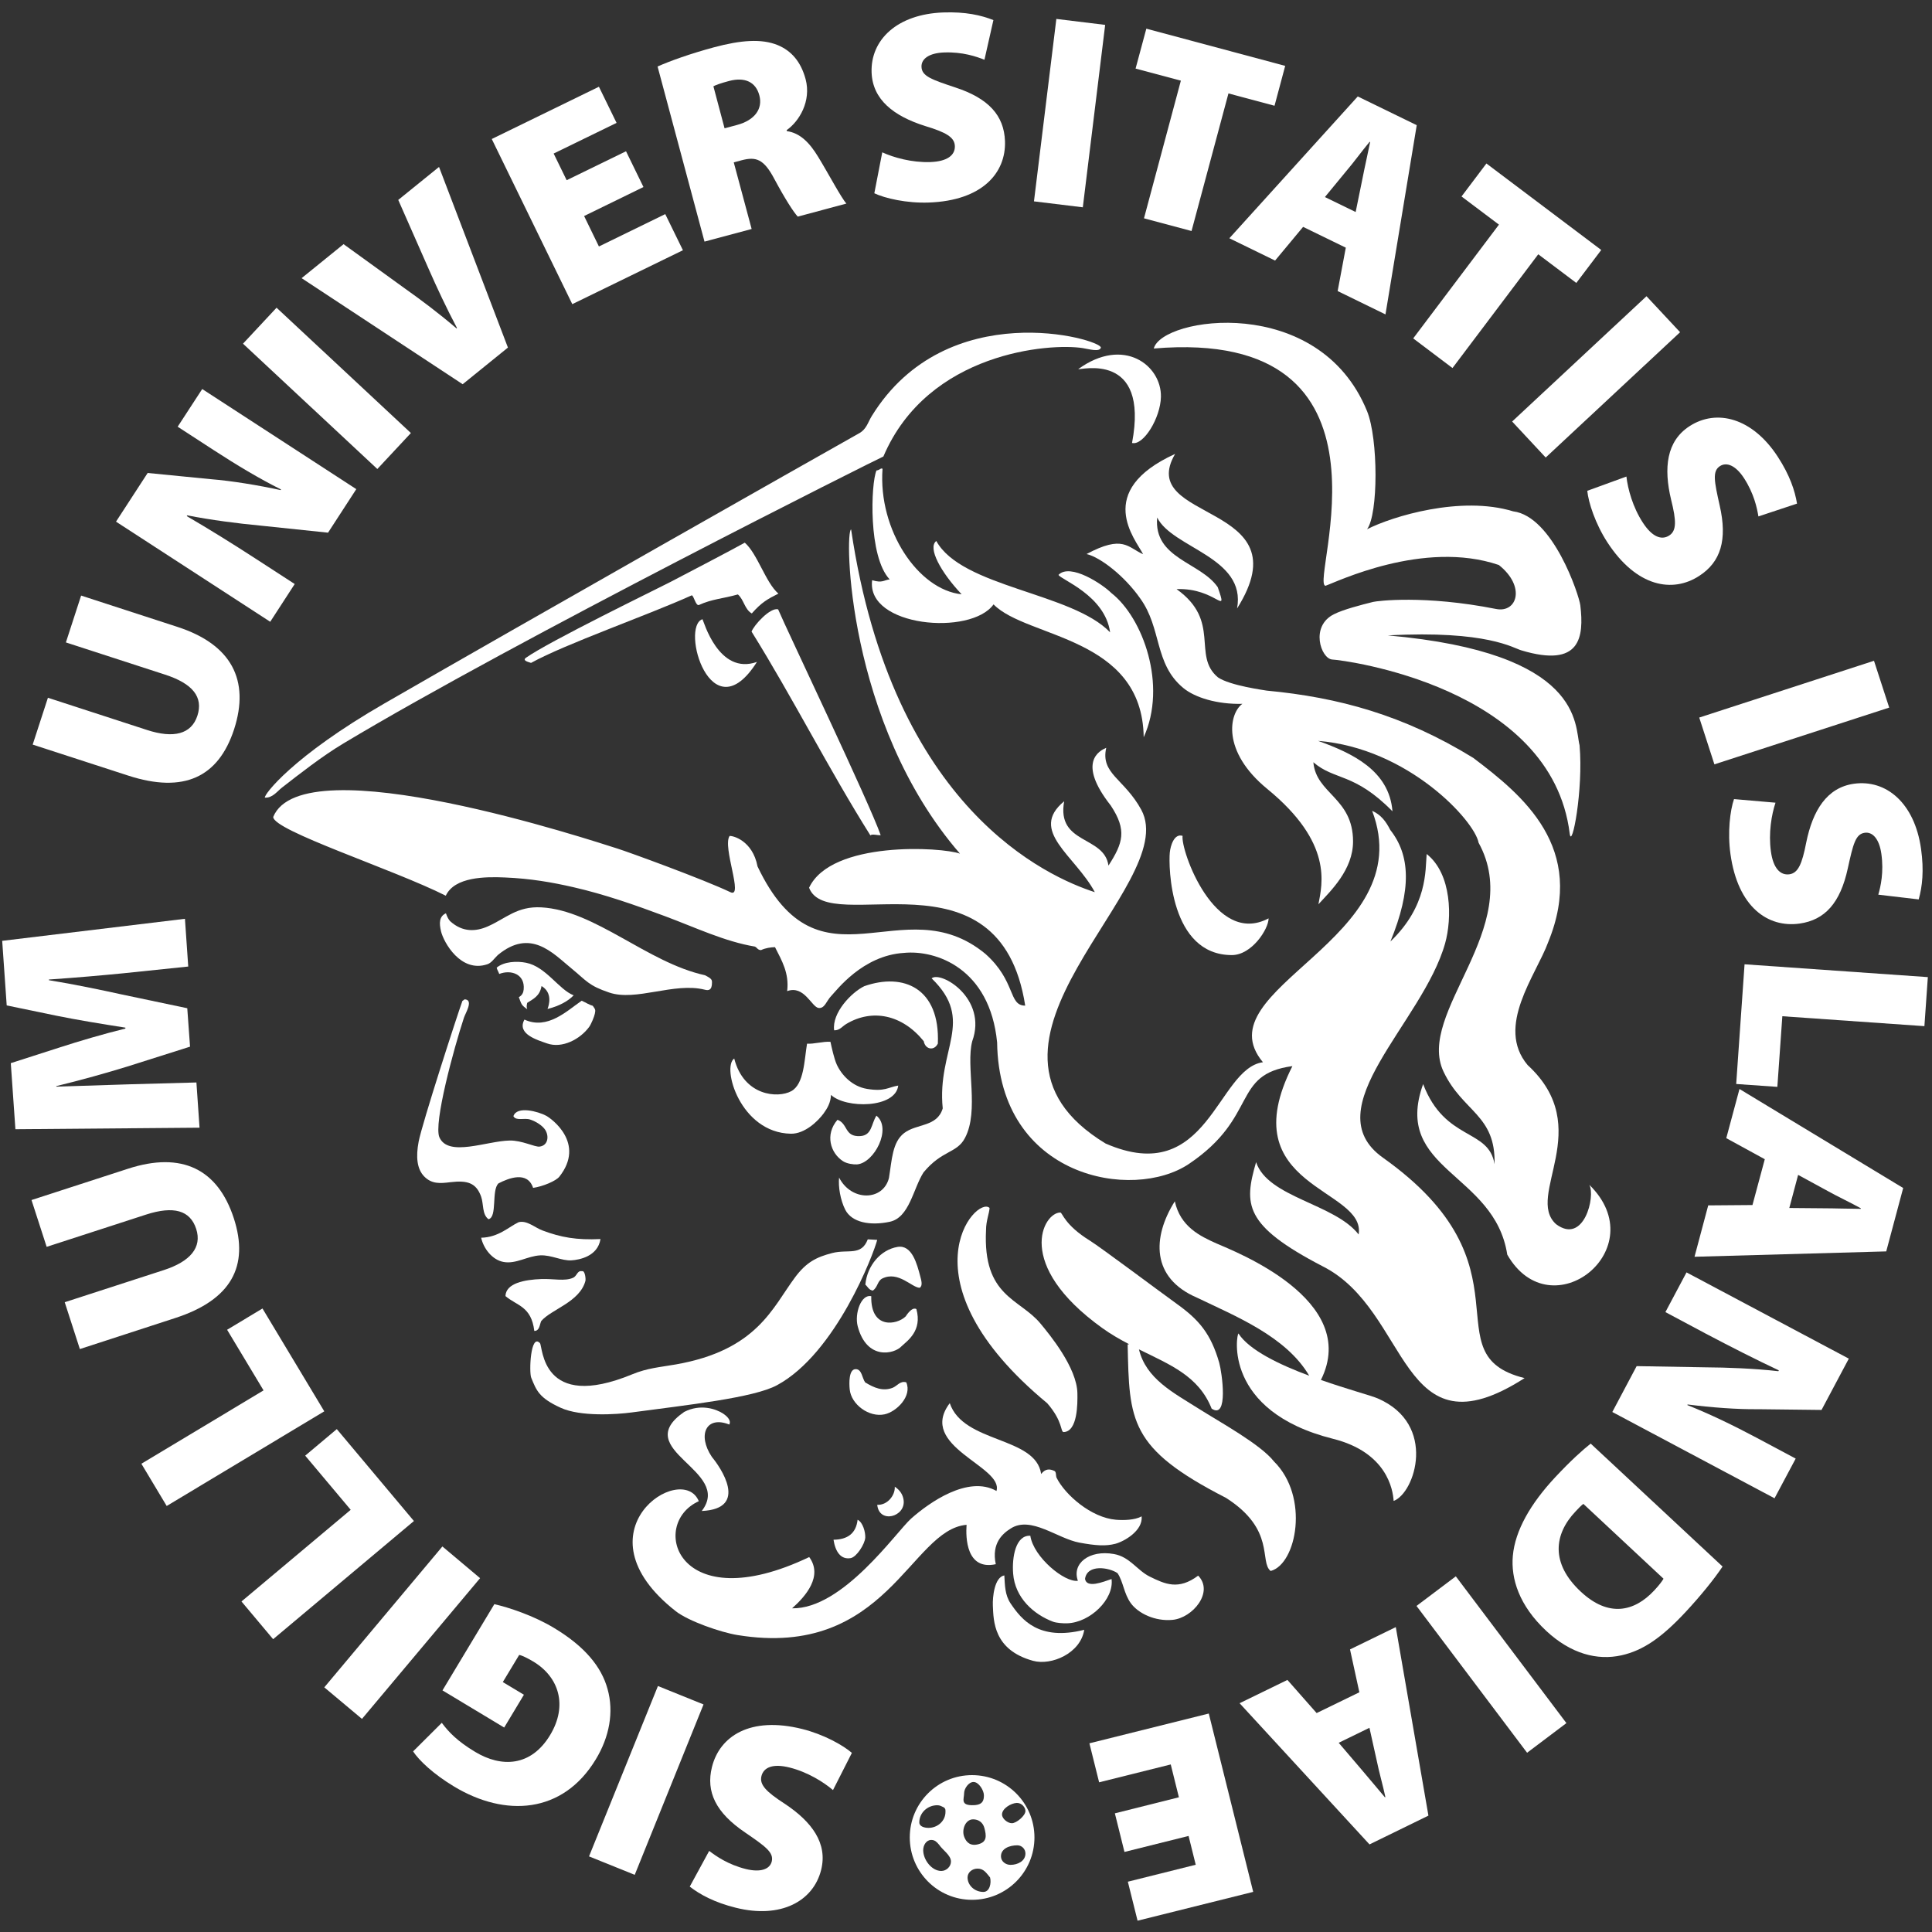 <?xml version="1.0" encoding="utf-8"?>
<!-- Generator: Adobe Illustrator 15.0.0, SVG Export Plug-In  -->
<!DOCTYPE svg PUBLIC "-//W3C//DTD SVG 1.1//EN" "http://www.w3.org/Graphics/SVG/1.1/DTD/svg11.dtd">
<svg version="1.1"
	 xmlns="http://www.w3.org/2000/svg" xmlns:xlink="http://www.w3.org/1999/xlink" xmlns:a="http://ns.adobe.com/AdobeSVGViewerExtensions/3.0/"
	 x="0px" y="0px" width="300px" height="300px" viewBox="-0.341 -1.916 300 300" enable-background="new -0.341 -1.916 300 300"
	 xml:space="preserve">
<rect x="-0.341" y="-1.916" width="300" height="300" fill="#333333" stroke="none"/>
<defs>
</defs>
<path fill="#FFFFFF" d="M120.489,92.711c1.304,3.096,14.246,30.196,15.92,35.057c-0.499,0.051-1.29-0.237-1.601,0.029
	c-6.46-10.267-12.029-21.329-18.447-31.637C116.709,95.173,119.289,92.334,120.489,92.711"/>
<path fill="#FFFFFF" d="M183.293,127.877c-0.352,2.129,4.959,17.27,13.354,12.809c-0.004,1.669-2.621,5.703-5.704,5.703
	c-9.657,0.002-9.85-13.851-9.638-15.925C181.412,129.397,181.988,127.458,183.293,127.877"/>
<path fill="#FFFFFF" d="M143.098,159.762c-3.371-4.169-8.021-5.063-12.011-2.688c-0.654,0.382-1.038,1.031-1.902,0.994
	c-0.368-2.717,2.696-5.897,4.688-6.854c6.11-2.142,11.768,0.33,11.415,8.915C144.722,161.309,143.33,161.055,143.098,159.762"/>
<path fill="#FFFFFF" d="M88.739,152.637c-0.873,0.908-2.242,1.663-4.061,2.121c0.249-0.65,0.797-2.529-0.93-3.566
	c-0.259,1.6-1.373,2.049-2.225,2.615c-0.125,0.537-0.086,0.709,0,0.987c-0.938-0.671-0.873-0.739-1.299-1.87
	c0.52-0.291,0.708-0.713,0.752-1.197c0.227-2.39-1.987-3.121-3.796-2.408c-0.105-0.318-0.358-0.696-0.394-0.986
	c1.17-0.957,3.139-1.037,4.566-0.753C84.434,148.187,86.451,151.77,88.739,152.637"/>
<path fill="#FFFFFF" d="M91.704,154.262c0.442,0.618,0.435,0.635,0.317,1.252c-0.084,0.438-0.576,1.619-0.875,2.025
	c-1.39,1.908-4.192,3.396-6.532,2.57c-1.429-0.508-4.774-1.442-3.519-3.703c3.601,1.643,6.601-1.372,8.889-2.932
	C90.68,153.793,91.233,154.153,91.704,154.262"/>
<path fill="#FFFFFF" d="M139.136,166.651c-0.418,3.56-8.175,3.59-10.442,1.445c-0.038,1.186-0.578,2.108-1.146,2.885
	c-0.863,1.172-2.907,3.188-5.097,3.146c-7.851-0.155-10.758-10.347-8.782-11.677c1.494,5.837,6.785,6.199,8.857,5.07
	c2.004-1.09,2.021-4.856,2.45-7.375c1.042,0.078,2.537-0.375,3.634-0.289c0.199,0.916,0.564,2.594,0.968,3.502
	c0.73,1.627,2.396,3.426,4.698,3.806C137.039,167.627,137.552,166.911,139.136,166.651"/>
<path fill="#FFFFFF" d="M129.7,171.966c1.662,0.593,1.048,2.677,3.537,2.53c1.851-0.109,1.698-1.928,2.516-3.172
	c2.45,1.988-0.357,7.354-3.01,7.566c-0.548,0.039-1.586-0.105-2.185-0.498C128.603,177.137,127.729,174.255,129.7,171.966"/>
<path fill="#FFFFFF" d="M153.318,185.653c-0.031,0.805-0.549,1.988-0.549,3.436c-0.521,10.379,5.218,10.598,8.46,14.521
	c1.399,1.687,5.663,6.847,5.727,10.826c0.033,1.642,0.033,5.938-2.134,6.02c-0.526-0.035-0.059-1.6-2.544-4.473
	C139.245,196.921,151.229,183.649,153.318,185.653"/>
<path fill="#FFFFFF" d="M142.472,198.046c-1.182,0.015-3.307-2.672-5.81-1.437c-0.761,0.373-0.68,1.31-1.463,1.881
	c-0.631-0.098-0.794-0.605-1.171-0.93c0.292-3,2.392-5.414,5.003-5.856c2.249-0.373,3.022,2.657,3.541,4.631
	C142.735,196.94,142.956,197.745,142.472,198.046"/>
<path fill="#FFFFFF" d="M134.948,199.358c-0.12,5.201,4.01,4.465,5.348,3.131c0.625-0.959,1.226-1.391,1.659-1.135
	c0.927,3.373-1.368,4.896-2.293,5.765c-1.123,1.231-5.415,2.243-6.819-3.093C132.328,202.083,133.358,199.012,134.948,199.358"/>
<path fill="#FFFFFF" d="M133.993,212.733c1.424,0.873,2.759,1.418,4.249,0.858c0.724-0.276,1.195-1.144,2.141-0.858
	c0.938,2.131-1.501,4.564-3.358,4.965c-2.411,0.525-5.194-1.522-5.424-3.871c-0.094-0.926-0.158-3.125,0.913-3.143
	C133.488,210.667,133.517,212.038,133.993,212.733"/>
<path fill="#FFFFFF" d="M197.475,225.01c-2.098-2.668-8.424-6.117-11.619-8.148c-4.037-2.549-8.232-4.676-9.342-9.25
	c4.861,2.406,9.28,4.14,11.286,9.201c2.669,1.775,1.597-5.646,1.185-7.099c-1.293-4.517-3.131-6.69-6.604-9.172
	c-2.22-1.589-11.863-8.813-13.483-9.813c-3.949-2.436-4.274-4.363-4.586-4.365c-2.622-0.018-7.247,8.049,6.496,17.93
	c1.382,0.996,2.79,1.791,4.181,2.521c-0.078,0.006-0.14,0.031-0.229,0.029c0.262,11.874,0.199,16.117,15.268,23.826
	c7.752,4.939,5.134,9.926,6.938,11.355C200.998,240.965,203.026,230.491,197.475,225.01"/>
<path fill="#FFFFFF" d="M112.901,219.287c-3.562-1.433-5.007,1.586-2.703,5.028c1.272,1.524,5.863,8.061-1.575,8.396
	c4.926-6.348-11.302-9.436-2.728-15.383c2.55-1.309,4.963-0.447,6.022,0.242C112.416,217.895,113.271,218.594,112.901,219.287"/>
<path fill="#FFFFFF" d="M163.317,226.461c0.433,0.116,0.231,0.803,0.429,1.129c1.327,2.621,5.348,6.153,9.186,6.479
	c1.188,0.104,2.958,0.058,4.001-0.525c0.222,2.242-2.74,3.91-4.097,4.262c-1.481,0.383-3.014,0.288-5.556-0.181
	c-3.414-0.623-7.509-4.185-10.64-2.222c-1.24,0.775-3.056,2.262-2.357,5.568c-4.577,0.993-4.682-4.107-4.535-6.115
	c-8.729,0.729-12.41,20.897-35.566,17.119c-2.573-0.414-7.611-2.147-9.608-3.718c-15.785-12.397,1.012-23.366,3.594-17.067
	c-7.816,3.545-3.331,18.447,17.146,8.674c2.164,2.957-0.544,6.086-2.661,7.959c7.876,0.145,16.174-11.869,18.477-13.926
	c2.791-2.48,8.862-6.787,13.261-4.299c1.152-3.839-12.364-6.887-7.252-13.632c2.118,6.279,13.335,5.128,14.191,10.997
	C162.035,226.042,162.759,226.221,163.317,226.461"/>
<path fill="#FFFFFF" d="M138.6,228.94c0.783,0.515,1.255,1.209,1.37,2.064c0.358,2.622-3.792,3.744-4.094,0.747
	C137.442,231.834,138.673,230.291,138.6,228.94"/>
<path fill="#FFFFFF" d="M159.646,236.557c0.493,3.309,5.316,7.291,7.388,6.991c-0.971-2.667,1.743-4.845,5.592-4.155
	c2.471,0.43,3.607,2.545,5.571,3.508c2.384,1.168,4.461,2.135,7.513-0.153c2.484,2.547-0.849,6.563-3.968,6.866
	c-2.752,0.267-5.356-1.025-6.487-2.582c-1.101-1.523-1.144-3.274-2.063-4.666c-1.271-0.887-4.72-1.463-5.052,0.892
	c0.26,1.501,2.795,0.47,4.119,0.015c0.42,3.125-3.322,6.764-6.886,6.875c-0.665,0.023-1.668-0.055-2.193-0.244
	c-2.985-1.125-5.915-3.682-6.203-7.479C156.78,239.885,157.368,236.425,159.646,236.557"/>
<path fill="#FFFFFF" d="M132.827,234.069c0.828,0.398,1.229,1.951,1.189,2.768c-0.053,1.002-1.354,3.035-2.271,3.191
	c-1.535,0.262-2.372-1.002-2.658-2.855C131.231,237.147,132.583,236.229,132.827,234.069"/>
<path fill="#FFFFFF" d="M155.61,242.711c0.094,1.512,0.079,3.031,0.982,4.367c1.68,2.479,4.354,5.865,11.428,4.081
	c-0.575,3.655-5.104,5.601-7.961,4.812c-6.144-1.689-6.123-6.23-6.229-8.546C153.767,246.059,154.082,242.989,155.61,242.711"/>
<path fill="#FFFFFF" d="M117.199,100.865c-7.15,11.274-11.93-5.5-8.459-6.63C108.902,94.433,111.216,102.996,117.199,100.865"/>
<path fill="#FFFFFF" d="M75.515,187.403c1.405-0.338,0.418-4.489,1.547-5.563c1.601-0.833,4.495-1.954,5.377,0.697
	c1.511-0.214,3.542-1.07,4.071-1.733c4.116-5.205-1.251-9.043-2.035-9.463c-1.235-0.666-4.563-1.582-5.094,0.066
	c0.42,0.777,1.677,0.229,2.577,0.512c0.946,0.303,1.953,0.966,2.364,1.611c0.604,0.947,0.472,2.408-0.861,2.596
	c-0.737,0.109-2.736-0.979-4.669-0.941c-3.569,0.069-9.521,2.616-10.901-0.498c-0.937-2.135,2.236-13.799,3.809-18.576
	c0.231-0.698,1.443-2.617,0.271-2.832c-0.039-0.008-0.084-0.01-0.125-0.012c-0.177,0.016-0.218,0.189-0.38,0.227
	c-0.836,2.301-6.266,19.063-6.8,21.865c-0.45,2.367-0.26,4.24,0.848,5.388c1.183,1.22,2.487,1.104,4.07,0.909
	c2.662-0.319,4.017,0.104,4.783,2.238C74.779,185.049,74.492,186.657,75.515,187.403"/>
<path fill="#FFFFFF" d="M134.408,190.528c-1.014,2.631-3.024,1.496-5.507,2.123c-2.477,0.633-4.042,1.436-5.784,3.772
	c-3.507,4.7-5.88,11.313-18.524,13.531c-2.464,0.428-4.417,0.563-6.746,1.526c-14.208,5.86-13.882-4.334-14.347-4.834
	c-1.458-1.576-1.713,4.479-1.353,5.373c0.811,1.996,1.219,3.137,4.595,4.674c3.086,1.4,8.643,1.033,11.001,0.715
	c8.659-1.164,18.944-2.268,22.565-4.227c9.182-4.963,15.031-20.459,15.564-22.568C135.388,190.59,134.897,190.555,134.408,190.528"
	/>
<path fill="#FFFFFF" d="M83.695,203.221c1.555-1.83,5.988-2.949,6.867-6.238c0.074-0.273-0.054-1.66-0.53-1.508
	c-0.766-0.139-0.731,0.73-1.407,1.03c-1.275,0.563-3.021,0.123-4.879,0.188c-2.65,0.093-5.538,0.65-5.599,2.646
	c1.805,1.532,4.011,1.564,4.479,5.412C83.438,204.748,83.434,203.836,83.695,203.221"/>
<path fill="#FFFFFF" d="M83.545,193.016c1.754-0.082,3.325,0.875,4.867,0.774c1.186-0.084,4.062-0.595,4.49-3.306
	c-3.718,0.179-6.149-0.264-8.991-1.328c-1.204-0.445-2.441-1.629-3.725-1.286c-1.441,0.659-3.098,2.356-5.814,2.407
	c0.357,1.627,1.677,3.429,3.466,3.761C79.776,194.401,81.557,193.116,83.545,193.016"/>
<path fill="#FFFFFF" d="M120.527,90.262c-1.986-1.72-3.245-6.19-5.22-7.913C114.204,83,104.9,87.864,103.786,88.44
	c-2.212,1.146-18.844,9.222-22.483,11.797c-0.552,0.434,0.411,0.644,0.816,0.782c5.367-2.96,17.959-7.339,24.955-10.493
	c0.319,0.036,0.605,1.642,1.1,1.508c2.056-0.947,3.745-0.985,6.061-1.646c0.938,0.793,1.044,2.326,2.163,2.951
	C117.917,91.613,118.842,91.107,120.527,90.262"/>
<path fill="#FFFFFF" d="M175.442,66.869c1.773,0.438,4.419-3.888,4.485-7.16c0.102-4.879-5.775-9.438-12.846-4.303
	C167.316,55.587,178.155,52.504,175.442,66.869"/>
<path fill="#FFFFFF" d="M177.252,112.563c3.668-8.049-0.099-18.561-5.039-22.408c-1.303-1.321-6.373-4.693-8.19-2.806
	c0.286,0.713,7.219,3.155,8.013,8.924c-5.913-6.183-23.034-6.974-26.989-14.185c-1.384,1.05,0.708,4.861,3.935,8.278
	c-6.745-0.697-12.98-9.974-12.283-19.493c-0.309-0.159-0.386,0.197-0.943,0.268c-0.871,2.016-1.304,13.359,2.05,16.911
	c-0.906,0.104-1.106,0.608-2.721,0.125c-0.938,7.242,15.332,8.689,18.854,3.755C159.097,97.212,177.038,96.857,177.252,112.563"/>
<path fill="#FFFFFF" d="M52.991,113.522c26.874-16.12,83.12-44.273,83.84-44.555c6.933-16.265,25.917-17.634,30.951-16.83
	c1.053,0.171,2.632,0.646,2.821-0.079c0.007-1.313-23.918-8.216-35.567,10.611c-0.608,0.983-0.825,2.053-1.942,2.678
	c-7.91,4.454-51.387,29.077-73.729,41.959c-14.295,8.241-18.733,14.183-18.579,14.63c1.171,0.091,1.908-0.976,2.672-1.568
	C46.135,118.291,49.622,115.541,52.991,113.522"/>
<path fill="#FFFFFF" d="M75.336,147.814c0.639-0.208,1.081-0.92,1.615-1.422c5.049-4.2,8.494-0.353,11.347,1.988
	c2.516,2.063,2.714,2.724,5.938,3.819c4.176,1.433,10.099-1.635,14.862-0.434c0.554,0.144,1.132,0.131,1.118-1.147
	c-0.002-0.394-0.072-0.597-1.111-1.104c-8.931-1.954-17.058-10.083-25.389-10.535c-3.782-0.208-5.498,1.723-8.321,2.96
	c-1.816,0.796-3.885,0.957-5.84-0.815c-0.243-0.259-0.457-0.652-0.653-1.224c-1.062,0.48-1.062,1.539-0.757,2.816
	C68.544,144.374,71.191,149.203,75.336,147.814"/>
<path fill="#FFFFFF" d="M246.446,182.057c0.989,1.764-0.833,9.357-5.163,6.115c-4.882-4.408,6.239-14.92-4.418-24.709
	c-5.034-6,1.313-13.945,3.195-19.08c6.012-14.674-3.947-22.801-11.635-28.614c-10.798-6.646-20.959-9.404-32.062-10.445
	c-0.337-0.07-5.712-0.769-7.586-2.062c-4.063-3.391,0.563-8.726-6.426-13.7c6.187-0.241,8.054,4.474,6.4-0.297
	c-2.692-3.916-9.983-4.418-9.407-10.821c2.347,4.765,13.883,6.146,12.406,14.125c10.505-16.649-15.891-13.278-9.618-24.003
	c-12.716,5.806-6.139,13.274-4.973,15.577c-2.408-1.07-3.103-3.059-8.779-0.029c2.202,0.523,5.929,3.465,8.308,6.862
	c3.413,4.691,2.147,10.167,6.712,13.938c1.798,1.49,5.265,2.563,9.174,2.462c-2.023,1.445-3.309,7.341,3.874,13.22
	c10.234,8.381,8.523,14.71,7.938,17.9c1.912-2.08,5.373-5.358,5.373-9.744c0-6.807-5.739-7.378-6.162-12.307
	c3.291,2.859,6.334,1.564,12.284,7.618c-0.504-6.355-6.263-9.034-11.549-10.935c13.995,1.12,24.303,12.4,24.921,15.813
	c7.265,13.198-9.802,26.417-5.435,35.566c2.994,6.279,8.119,6.659,7.913,14.363c-0.87-5.585-7.685-3.526-11.089-12.449
	c-4.823,13.412,11.089,13.698,13.063,26.479C240.493,204.766,256.608,192.001,246.446,182.057"/>
<path fill="#FFFFFF" d="M150.626,159.768c2.417-6.66-4.891-10.97-6.305-9.768c6.848,6.634,0.794,10.947,1.725,20.195
	c-0.879,2.92-4.021,2.324-5.992,3.83c-1.845,1.414-1.898,4.172-2.361,6.986c-0.907,3.572-5.825,3.663-7.739-0.07
	c-0.149,1.416,0.2,3.481,0.944,4.965c1.025,2.031,3.903,2.533,6.916,1.896c3.063-0.646,3.629-5.131,5.246-7.664
	c2.883-3.496,5.204-2.949,6.449-5.373C151.731,170.557,149.608,163.639,150.626,159.768"/>
<path fill="#FFFFFF" d="M214.411,177.856c-10.754-7.631,6.184-20.946,9.646-33.295c1.081-3.867,1.077-10.763-2.868-13.868
	c-0.217,2.54,0.165,8.03-5.628,13.588c3.336-8.118,3.072-13.412-0.023-17.326c-0.679-1.329-1.427-2.345-2.816-2.971
	c7.638,20.018-26.526,27.585-16.955,39.042c-7.169,0.972-8.445,19.598-24.432,12.623c-25.529-15.482,11.946-40.036,5.539-51.829
	c-2.629-4.827-6.354-5.576-5.441-9.616c-1.01,0.438-4.614,2.203,0.706,8.965c2.529,3.822,1.912,5.807-0.359,9.324
	c-0.649-4.702-8.106-3.25-6.877-9.988c-5.581,4.59,1.705,8.41,4.76,14.116c-7.231-2.345-31.411-12.867-37.844-56.323
	c-0.997,0.141-0.784,29.936,16.905,50.343c-2.806-1.034-19.979-2.055-23.432,5.29c2.963,7.825,29.635-6.876,33.56,18.307
	c-2.645,0-1.397-3.789-6.196-8.049c-12.853-10.591-25.7,6.778-35.369-13.569c-0.775-4.05-3.873-4.792-4.339-4.725
	c-1.151,1.687,2.232,9.733,0.123,8.726c-4.128-1.972-15.779-6.221-17.549-6.775c-3.536-1.106-48.838-16.167-53.438-4.908
	c0,2.127,18.67,8.136,26.797,12.231c1.363-2.949,6.188-2.963,9.156-2.833c4.016,0.163,7.384,0.764,10.631,1.504
	c4.896,1.119,9.654,2.792,14.231,4.501c4.767,1.773,9.277,3.94,13.977,4.727c0.351,0.154,0.432,0.545,0.952,0.548
	c0.745-0.344,1.481-0.429,2.172-0.46c1.058,2.095,2.228,4.042,1.887,6.831c2.643-0.979,3.815,2.488,4.883,2.613
	c0.959,0.117,1.23-1.121,1.948-1.85c0.826-0.854,4.872-6.304,11.3-6.699c4.942-0.495,13.345,2.364,14.473,13.906
	c0.283,21.043,21.1,24.716,29.798,18.85c10.851-7.31,6.564-13.902,16.053-15.177c-9.592,18.938,11.485,18.864,10.285,26.142
	c-3.722-4.789-14.096-5.727-15.924-11.229c-1.895,6.557-1.942,9.794,10.348,16.178c13.692,6.907,11.805,29.887,31.342,17.355
	C221.633,208.41,238.282,194.803,214.411,177.856"/>
<path fill="#FFFFFF" d="M140.928,283.399c0-5.342,4.324-9.674,9.669-9.674c5.357,0,9.691,4.332,9.691,9.674
	c0,5.353-4.334,9.688-9.691,9.688C145.252,293.088,140.928,288.751,140.928,283.399 M157.555,278.038
	c-0.927,0.045-2.303,0.875-2.303,1.803c0,0.65,0.873,1.352,1.532,1.352c0.715,0,2.104-1.176,2.104-1.893
	C158.889,278.778,158.358,278.038,157.555,278.038 M150.83,274.79c-0.78,0-1.463,1.046-1.463,1.738c0,0.896-0.685,1.986,1.609,1.856
	c1.366-0.077,1.463-0.86,1.463-1.534C152.439,276.117,151.656,274.79,150.83,274.79 M146.212,278.727
	c-0.366-0.16-0.591-0.328-1.011-0.328c-1.507,0-2.793,1.16-2.793,2.672c0,0.634,0.8,0.844,1.43,0.844
	c1.404,0,2.634-1.072,2.634-2.479C146.472,279.092,146.494,278.936,146.212,278.727 M157.625,284.623
	c-1.177,0-2.537,0.485-2.537,1.712c0,0.783,0.724,1.324,1.479,1.324c1.126,0,2.322-0.594,2.322-1.762
	C158.889,285.178,158.308,284.623,157.625,284.623 M149.394,283.342c0.32,0.829,0.974,1.469,2.24,1.096
	c1.281-0.359,1.21-1.287,0.877-2.514c-0.221-0.83-0.889-1.334-1.749-1.334C149.553,280.59,148.938,282.235,149.394,283.342
	 M145.489,284.541c-0.36-0.422-0.648-0.751-1.221-0.751c-0.774,0-1.255,0.813-1.255,1.587c0,1.489,1.315,3.228,2.807,3.228
	c0.792,0,1.503-0.674,1.503-1.465C147.322,286.151,146.025,285.356,145.489,284.541 M153.397,289.614
	c-0.563-0.672-0.969-1.373-1.94-1.373c-0.86,0-1.556,0.609-1.556,1.373c0,1.195,1.069,2.248,2.457,2.248
	C153.351,291.862,153.62,290.469,153.397,289.614"/>
<path fill="#FFFFFF" d="M131.938,270.274c-1.363-1.197-4.385-2.881-7.723-3.715c-8.075-2.012-12.811,1.131-14.004,5.908
	c-0.961,3.852,0.594,7.077,5.133,10.153c3.175,2.179,4.498,3.106,4.15,4.521c-0.302,1.207-1.754,1.723-4.021,1.164
	c-2.768-0.693-4.628-2-5.691-2.816l-3.019,5.548c1.613,1.239,3.823,2.452,7.135,3.274c6.98,1.75,12.048-0.988,13.269-5.873
	c1.034-4.131-1.438-7.484-5.691-10.293c-2.862-1.847-3.908-2.947-3.58-4.268c0.35-1.4,1.828-1.969,4.359-1.336
	c2.775,0.691,5.274,2.242,6.752,3.505L131.938,270.274z"/>
<polygon fill="#FFFFFF" points="98.22,289.207 108.902,262.749 101.822,259.889 91.122,286.343 "/>
<path fill="#FFFFFF" d="M68.367,260.567l9.583,5.767l3.063-5.093l-3.277-1.967l2.542-4.213c0.396,0.057,1.279,0.485,2.177,1.02
	c4.02,2.406,5.379,6.843,2.64,11.398c-2.981,4.965-7.593,5.076-11.632,2.649c-2.787-1.666-4.164-3.122-5.201-4.526l-4.457,4.438
	c0.913,1.381,3.08,3.479,6.383,5.467c7.927,4.766,16.851,4.242,21.981-4.225c2.13-3.496,2.83-7.375,1.831-10.928
	c-0.934-3.42-3.507-6.602-8.309-9.481c-3.188-1.927-7.063-3.197-9.271-3.696L68.367,260.567z"/>
<polygon fill="#FFFFFF" points="55.865,264.994 74.206,243.141 68.355,238.218 50.015,260.094 "/>
<polygon fill="#FFFFFF" points="63.931,234.268 51.957,219.995 47.05,224.116 54.114,232.526 37.155,246.758 42.07,252.616 "/>
<polygon fill="#FFFFFF" points="50.013,217.235 40.417,201.266 34.924,204.569 40.583,213.983 21.613,225.374 25.544,231.932 "/>
<path fill="#FFFFFF" d="M12.06,207.565l14.8-4.816c8.719-2.823,11.52-8.064,9.107-15.491c-2.481-7.624-8.06-10.422-16.451-7.688
	l-14.965,4.855l2.353,7.268l15.414-5.002c4.311-1.396,6.866-0.674,7.806,2.219c0.937,2.882-0.926,5.054-5.017,6.387l-15.398,4.995
	L12.06,207.565z"/>
<path fill="#FFFFFF" d="M28.888,148.167l-0.511-7.412L0,144.177l0.7,10.028l7.753,1.604c3.059,0.629,7.148,1.297,10.673,1.846
	l0.01,0.142c-3.448,0.847-7.155,1.944-10.271,2.953l-7.53,2.419l0.717,10.26l28.591-0.238l-0.484-7.022l-10.229,0.28
	c-3.239,0.105-7.499,0.242-11.523,0.369v-0.086c3.863-0.935,8.016-2.106,11.043-3.043l9.719-3.08l-0.431-5.967l-10.107-2.125
	c-3.194-0.701-7.518-1.609-11.372-2.226l-0.009-0.108c4.455-0.305,8.245-0.646,11.479-0.961L28.888,148.167z"/>
<path fill="#FFFFFF" d="M4.734,113.705l14.8,4.803c8.701,2.835,14.05,0.242,16.474-7.175c2.47-7.627-0.399-13.175-8.783-15.9
	l-14.97-4.868L9.891,97.84l15.396,4.999c4.317,1.401,5.958,3.494,5.023,6.38c-0.936,2.879-3.705,3.554-7.814,2.218L7.1,106.432
	L4.734,113.705z"/>
<path fill="#FFFFFF" d="M45.422,88.771l-5.882-3.816c-3.888-2.526-7.546-4.785-10.877-6.726l0.071-0.123
	c3.644,0.724,7.871,1.264,11.274,1.583l10.589,1.108l4.387-6.761L31.06,58.494l-3.813,5.849l5.654,3.673
	c3.58,2.323,7.005,4.378,10.389,6.067l-0.06,0.102c-3.5-0.762-7.614-1.437-10.829-1.694l-9.813-0.965l-4.915,7.56l23.945,15.546
	L45.422,88.771z"/>
<rect x="36.186" y="54.588" transform="matrix(0.731 0.682 -0.682 0.731 53.381 -18.718)" fill="#FFFFFF" width="28.534" height="7.641"/>
<path fill="#FFFFFF" d="M78.53,52.056l-10.7-28.051l-6.33,5.123l4.743,10.763c1.283,2.915,2.725,5.993,4.379,9.132l-0.072,0.056
	c-2.836-2.417-5.405-4.343-8.123-6.273l-9.417-6.809l-6.516,5.279l25.008,16.47L78.53,52.056z"/>
<polygon fill="#FFFFFF" points="96.868,21.573 87.65,26.066 85.629,21.926 95.399,17.165 92.659,11.553 76.02,19.668 88.525,45.312 
	105.704,36.94 102.96,31.33 92.659,36.357 90.36,31.628 99.575,27.126 "/>
<path fill="#FFFFFF" d="M110.435,11.483c0.35-0.188,1.061-0.462,2.453-0.829c2.452-0.642,4.134,0.172,4.681,2.236
	c0.559,2.064-0.684,3.856-3.47,4.6l-1.929,0.519L110.435,11.483z M109.054,35.601l7.32-1.961l-2.777-10.341l1.192-0.322
	c2.28-0.605,3.477-0.196,5.118,2.909c1.706,3.179,2.989,5.149,3.629,5.835l7.553-2.028c-0.829-0.92-2.804-4.676-4.389-7.258
	c-1.34-2.211-2.812-3.697-4.852-3.989l-0.04-0.154c1.94-1.355,3.858-4.488,2.944-7.921c-0.732-2.703-2.205-4.405-4.339-5.286
	c-2.484-1.012-5.675-0.786-9.902,0.348c-3.683,0.995-6.746,2.096-8.745,2.976L109.054,35.601z"/>
<path fill="#FFFFFF" d="M135.424,28.095c1.648,0.782,5.022,1.565,8.453,1.44c8.32-0.294,12.008-4.61,11.836-9.536
	c-0.144-3.972-2.533-6.646-7.746-8.346c-3.638-1.21-5.173-1.737-5.219-3.194c-0.045-1.251,1.205-2.151,3.536-2.229
	c2.843-0.105,4.993,0.637,6.24,1.132l1.39-6.158c-1.903-0.764-4.356-1.307-7.758-1.187C138.948,0.271,134.823,4.283,135,9.332
	c0.15,4.235,3.451,6.784,8.307,8.317c3.272,0.985,4.577,1.754,4.623,3.116c0.045,1.434-1.201,2.393-3.82,2.484
	c-2.851,0.099-5.691-0.703-7.454-1.51L135.424,28.095z"/>
<polygon fill="#FFFFFF" points="163.688,1.024 160.213,29.351 167.798,30.274 171.269,1.949 "/>
<polygon fill="#FFFFFF" points="177.297,31.983 184.68,33.957 190.412,12.591 197.567,14.505 199.224,8.312 177.661,2.535 
	175.992,8.733 183.024,10.607 "/>
<path fill="#FFFFFF" d="M205.39,28.683l3.332-4.05c1.089-1.267,2.496-3.194,3.604-4.523l0.088,0.031
	c-0.342,1.713-0.879,4.039-1.191,5.674l-1.059,5.191L205.39,28.683z M208.634,36.542l-1.265,6.738l7.426,3.625l4.854-29.382
	l-9.157-4.461l-19.939,22.019l7.1,3.465l4.353-5.232L208.634,36.542z"/>
<polygon fill="#FFFFFF" points="219.101,50.63 225.2,55.233 238.518,37.568 244.428,42.019 248.299,36.9 230.468,23.471 
	226.604,28.592 232.415,32.964 "/>
<polygon fill="#FFFFFF" points="255.326,44.081 234.463,63.538 239.674,69.128 260.543,49.669 "/>
<path fill="#FFFFFF" d="M246.13,74.297c0.183,1.812,1.241,5.098,3.114,7.987c4.539,6.98,10.147,7.914,14.271,5.223
	c3.337-2.156,4.399-5.583,3.177-10.924c-0.841-3.75-1.172-5.33,0.037-6.119c1.059-0.686,2.472-0.082,3.74,1.87
	c1.552,2.401,2.017,4.62,2.235,5.94l5.996-1.989c-0.331-2.017-1.122-4.407-2.979-7.262c-3.919-6.043-9.49-7.508-13.72-4.758
	c-3.57,2.314-4.04,6.462-2.853,11.413c0.83,3.309,0.854,4.821-0.296,5.56c-1.206,0.782-2.669,0.194-4.089-1.993
	c-1.57-2.396-2.339-5.248-2.556-7.162L246.13,74.297z"/>
<polygon fill="#FFFFFF" points="290.651,100.689 263.516,109.506 265.87,116.771 293.013,107.958 "/>
<path fill="#FFFFFF" d="M268.916,122.167c-0.601,1.723-1.031,5.152-0.548,8.559c1.153,8.25,5.84,11.455,10.723,10.771
	c3.937-0.551,6.333-3.205,7.492-8.571c0.829-3.751,1.191-5.33,2.63-5.529c1.237-0.174,2.267,0.976,2.584,3.287
	c0.397,2.821-0.105,5.039-0.478,6.324l6.273,0.737c0.561-1.979,0.842-4.476,0.365-7.854c-1.002-7.13-5.425-10.806-10.422-10.106
	c-4.206,0.592-6.396,4.146-7.409,9.137c-0.647,3.349-1.265,4.731-2.614,4.923c-1.417,0.19-2.516-0.958-2.866-3.545
	c-0.4-2.837,0.097-5.737,0.714-7.573L268.916,122.167z"/>
<polygon fill="#FFFFFF" points="270.553,147.819 269.255,166.405 275.646,166.852 276.419,155.884 298.479,157.425 299.014,149.811 
	"/>
<path fill="#FFFFFF" d="M278.871,180.52l4.615,2.514c1.451,0.813,3.613,1.832,5.132,2.678l-0.024,0.084
	c-1.735-0.005-4.128-0.091-5.786-0.091l-5.306-0.046L278.871,180.52z M271.781,185.202l-6.871,0.054l-2.127,7.978l29.77-0.834
	l2.631-9.842l-25.419-15.375l-2.051,7.633l5.98,3.271L271.781,185.202z"/>
<path fill="#FFFFFF" d="M258.262,201.827l6.177,3.295c4.108,2.167,7.941,4.113,11.437,5.75l-0.073,0.132
	c-3.685-0.421-7.938-0.583-11.362-0.604l-10.645-0.184l-3.777,7.122l25.189,13.399l3.285-6.164l-5.95-3.174
	c-3.766-2-7.372-3.742-10.877-5.137l0.047-0.092c3.553,0.453,7.708,0.777,10.937,0.734l9.856,0.115l4.236-7.965l-25.201-13.393
	L258.262,201.827z"/>
<path fill="#FFFFFF" d="M257.971,243.227c-0.202,0.344-0.634,0.959-1.445,1.822c-3.138,3.362-7.134,4.174-11.395,0.194
	c-4.714-4.386-4.204-8.921-0.78-12.507c0.353-0.375,0.829-0.885,1.17-1.129L257.971,243.227z M246.662,222.247
	c-1.16,0.915-3.029,2.564-5.521,5.234c-3.807,4.08-6.215,8.244-6.57,12.191c-0.317,3.514,0.951,7.708,5.204,11.672
	c3.839,3.565,7.912,4.602,11.644,3.781c3.361-0.746,6.251-2.732,9.983-6.736c2.301-2.472,4.369-5.018,5.736-7.053L246.662,222.247z"
	/>
<polygon fill="#FFFFFF" points="242.89,265.647 225.717,242.856 219.613,247.454 236.785,270.25 "/>
<path fill="#FFFFFF" d="M212.305,266.376l1.137,5.114c0.325,1.643,0.983,3.938,1.338,5.64l-0.073,0.038
	c-1.14-1.322-2.651-3.18-3.743-4.439l-3.433-4.025L212.305,266.376z M204.106,264.089l-4.538-5.146l-7.426,3.617l20.172,21.924
	l9.15-4.471l-5.067-29.272l-7.109,3.464l1.452,6.656L204.106,264.089z"/>
<polygon fill="#FFFFFF" points="174.265,285.653 184.222,283.169 185.33,287.641 174.791,290.274 176.299,296.329 194.255,291.854 
	187.358,264.161 168.821,268.785 170.331,274.841 181.452,272.067 182.717,277.166 172.775,279.659 "/>
<path fill="#FFFFFF" d="M211.932,80.266c3.901-1.997,14.579-5.263,22.687-2.781c6.179,0.764,10.245,13.01,10.433,14.603
	c0.58,4.939,0.042,9.744-9.136,6.99c-1.239-0.331-5.296-3.161-20.76-2.328c30.481,2.699,28.979,14.02,29.776,17.054
	c0.613,6.916-1.209,16.332-1.53,13.713c-2.813-22.785-34.979-26.934-36.896-27.025c-1.727-0.147-3.462-5.174,0.3-7.037
	c1.418-0.724,4.219-1.445,6.059-1.905c0.604-0.149,7.978-1.11,19.101,1.094c3.271,0.655,4.648-3.482,0.429-6.829
	c-11.688-3.98-25.33,2.701-26.923,3.232c-2.506-0.424,13.292-40.241-26.653-36.846c1.191-4.85,25.617-8.652,33.115,9.724
	C213.682,66.221,213.693,77.938,211.932,80.266"/>
<path fill="#FFFFFF" d="M213.596,215.231c-0.968-0.424-4.695-1.42-8.827-2.867c6.24-12.512-13.642-20.047-16.206-21.193
	c-2.583-1.152-5.623-2.622-6.479-6.548c-3.518,5.581-3.692,11.916,3.465,14.97c5.889,2.844,13.819,5.991,17.404,12.114
	c-4.604-1.718-9.3-3.955-10.988-6.558c-0.291,0.049-2.479,12.043,14.681,16.351c8.369,2.094,9.313,7.899,9.414,9.644
	C219.351,229.967,222.888,219.251,213.596,215.231"/>
</svg>
